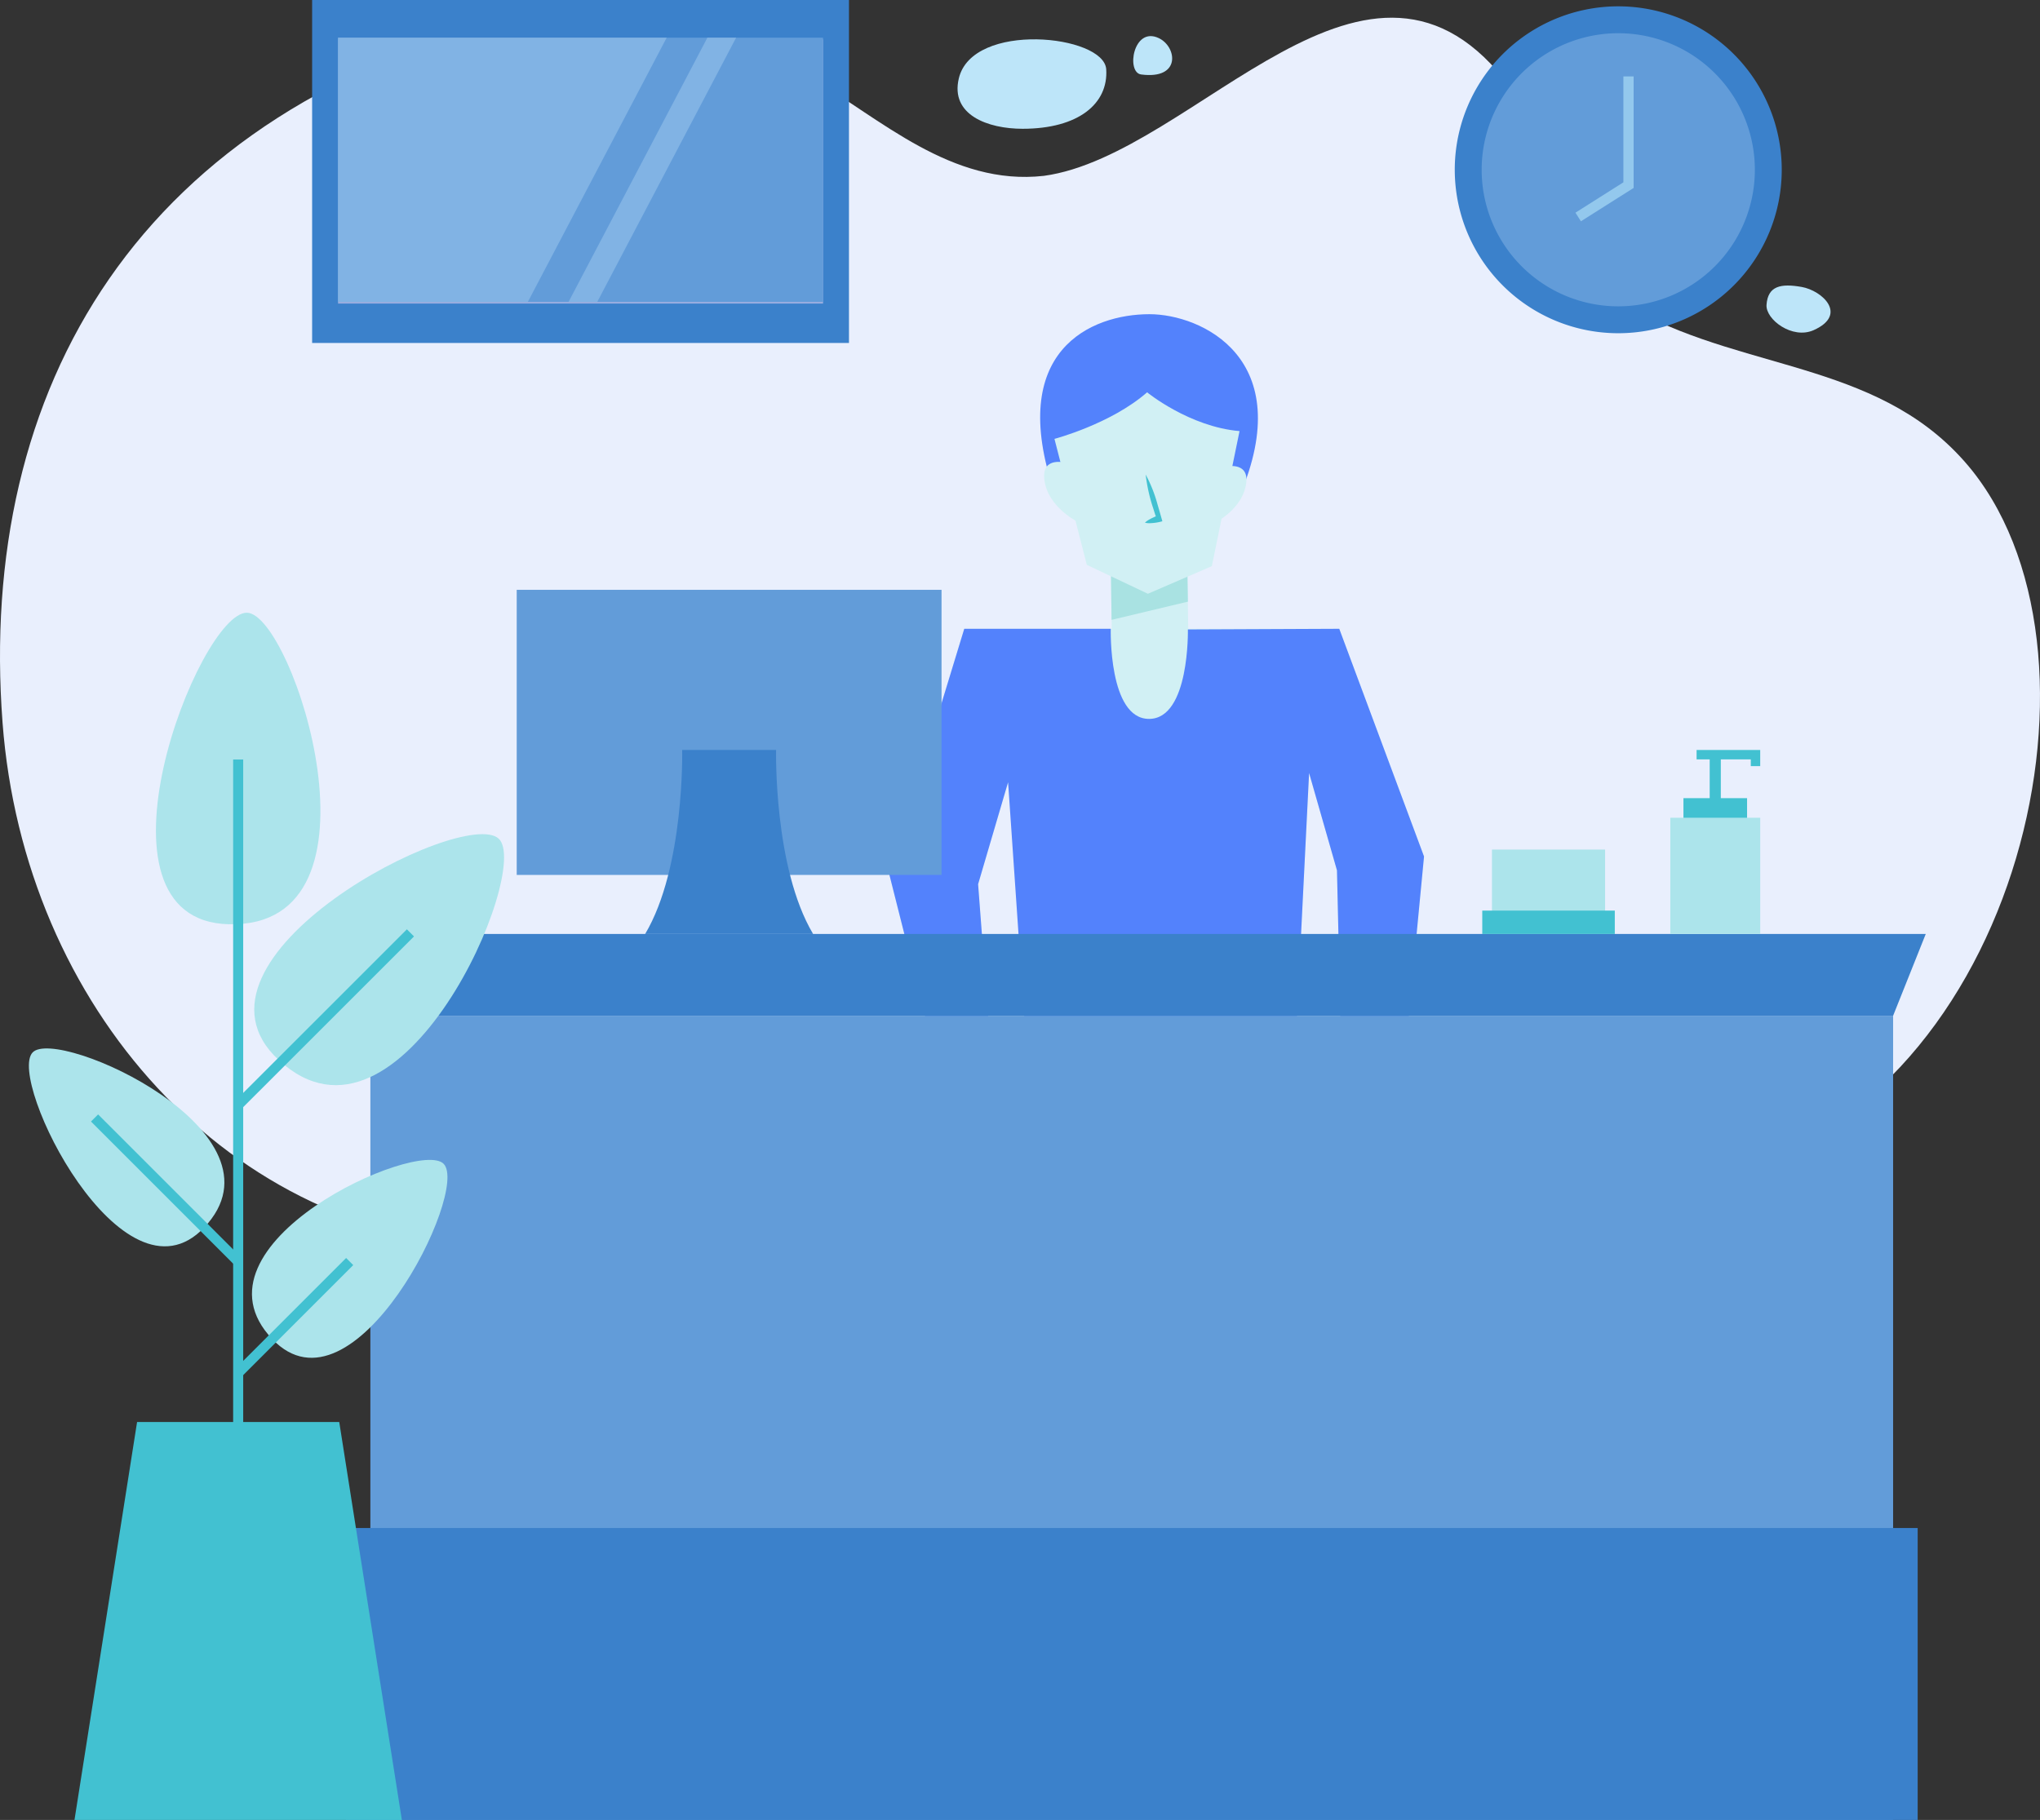 <svg xmlns="http://www.w3.org/2000/svg" xmlns:xlink="http://www.w3.org/1999/xlink" width="446.383" height="398.338" viewBox="0 0 446.383 398.338"><rect x="0" y="0" width="446.383" height="398.338" fill="#333333" stroke="none"/><defs><style>.a{fill:#e9effd;}.b{fill:#bde5f9;}.c{fill:#5382fc;}.d{fill:#d1f0f4;}.e{fill:#a9e2e2;}.f{fill:#42c1d1;}.g{fill:#3b81cb;}.h{fill:#9aaee0;}.i{fill:#629cd9;}.j{clip-path:url(#a);}.k{fill:#81b3e4;}.l{fill:#93c8ed;}.m{fill:#ace4eb;}</style><clipPath id="a"><path d="M193.862-501.963H152.33v-57.826h71.911l-30.379,57.826" transform="translate(-152.33 559.789)"/></clipPath></defs><g transform="translate(1639.392 -17559.871)"><path class="a" d="M436.722-311.6c66.389-14.116,90.729-112.855,57.462-154.76-19.011-23.784-48.711-21.518-73.661-35.109-19.009-11.328-14.257-31.713-27.326-48.7-30.892-41.906-68.909,14.723-102.176,19.254-20.2,2.263-35.642-12.459-51.088-21.52-19.009-10.193-39.744-18.777-61.781-13.591C92.61-545.895,57.662-484.1,63.166-411.224,67.846-349.27,112.5-298.249,172.533-296.333L436.722-311.6" transform="translate(-1702 18129.275)"/><path class="b" d="M331-539.775c12.187,0,18.785-5.48,18.289-13.031s-29.266-10.569-32.255,2.007c-1.906,8.017,6.381,11.024,13.966,11.024" transform="translate(-1746.624 18127.832)"/><path class="b" d="M365.111-551.811c-3.33-.44-1.719-10.6,3.863-7.957,4,1.892,4.933,9.12-3.863,7.957" transform="translate(-1754.811 18127.98)"/><path class="b" d="M531.471-489.752c-.219,3.178,5.649,7.637,10.343,5.518,7.54-3.4,1.831-8.662-2.667-9.447s-7.39-.265-7.676,3.929" transform="translate(-1784.321 18116.355)"/><path class="c" d="M382.31-446.555l-40.5-.778c-10.57-31.109,8.03-39.046,20.791-39.046,11.3,0,32.627,9.673,19.707,39.824" transform="translate(-1750.474 18115.018)"/><path class="d" d="M374.369-406.05l-.206-14.055-16.74-1.081.218,15.413s8.281,14.855,16.728-.278" transform="translate(-1753.763 18103.572)"/><path class="e" d="M357.6-408.029l16.7-3.987-.135-8.089-16.74-1.081.175,13.157" transform="translate(-1753.763 18103.572)"/><path class="d" d="M362.752-465.636s9.231,7.548,20.224,8.488l-6.06,29.558-13.994,6.046-13.362-6.332-7.081-27.571s12.321-3.232,20.274-10.19" transform="translate(-1751.139 18111.375)"/><path class="d" d="M344.766-446.9s-5.469-1.7-5.007,3.4c.614,6.456,7.911,9.769,7.911,9.769l-2.9-13.171" transform="translate(-1750.657 18108.135)"/><path class="d" d="M386.741-445.892s5.55-1.437,4.839,3.633c-.915,6.422-8.362,9.384-8.362,9.384l3.523-13.017" transform="translate(-1758.292 18107.943)"/><path class="f" d="M369.285-437.131a30.817,30.817,0,0,0-2.629-6.674,36.578,36.578,0,0,0,1.649,7.39c.145.463.287.917.426,1.352l.09.269.013.012.043.06c.228,0-.809.4-1.232.653a5.024,5.024,0,0,0-1.151.793,3.715,3.715,0,0,0,1.259.111,10.967,10.967,0,0,0,2.555-.418c-.2-.693-.4-1.422-.621-2.179-.129-.443-.264-.9-.4-1.37" transform="translate(-1755.356 18107.543)"/><path class="d" d="M311.766-297.111l-13.12-51.978,16.4-53.763H397.1l18.547,49.83-5.232,54.648L397.8-297.365l-1.2-52.617L390.5-371.292l-3.635,72.956H331.491l-6.855-70.939-6.561,22.321,3.785,49.843H311.766" transform="translate(-1743.443 18100.352)"/><path class="c" d="M363.978-402.707l33.125-.145,18.547,49.83-5.232,54.648L397.8-297.365l-1.2-52.617L390.5-371.292l-3.635,72.956H329.508l-4.872-70.939-6.561,22.321,3.785,49.843H311.766l-13.12-51.978,16.4-53.763H347.1s-.534,19.72,8.379,19.72,8.5-19.575,8.5-19.575" transform="translate(-1743.443 18100.352)"/><path class="g" d="M145.452-494.726h117.47v-75.067H145.452Z" transform="translate(-1716.546 18129.664)"/><path class="h" d="M152.33-501.513H258.458v-57.825H152.33Z" transform="translate(-1717.753 18127.828)"/><path class="i" d="M152.33-501.963H258.458v-57.826H152.33Z" transform="translate(-1717.753 18127.906)"/><g transform="translate(-1565.423 17568.117)"><g class="j" transform="translate(0 0)"><path class="k" d="M152.33-501.963h71.911v-57.826H152.33Z" transform="translate(-152.33 559.789)"/></g></g><path class="k" d="M219.793-501.963H213.51l30.38-57.826h6.283l-30.38,57.826" transform="translate(-1728.495 18127.908)"/><path class="i" d="M494.109-124.107h-333.2V-300.123h333.2v176.016" transform="translate(-1719.259 18082.316)"/><path class="g" d="M499.733-321.831H152.241l7.144,17.9h333.2l7.145-17.9" transform="translate(-1717.738 18086.127)"/><path class="g" d="M498.34-164.118H154.388v63.89H498.34v-63.89" transform="translate(-1718.115 18058.436)"/><path class="g" d="M448.728-532.338A35.773,35.773,0,0,0,484.5-496.564a35.774,35.774,0,0,0,35.774-35.774A35.774,35.774,0,0,0,484.5-568.113a35.773,35.773,0,0,0-35.774,35.775" transform="translate(-1769.794 18129.369)"/><path class="i" d="M455.866-531.084a29.889,29.889,0,0,0,29.89,29.889,29.889,29.889,0,0,0,29.889-29.889,29.889,29.889,0,0,0-29.889-29.889,29.889,29.889,0,0,0-29.89,29.889" transform="translate(-1771.047 18128.115)"/><path class="l" d="M481.959-517.787l-1.2-1.894,10.488-6.643V-549.5h2.241v24.405l-11.529,7.3" transform="translate(-1775.418 18126.1)"/><path class="i" d="M292.711-350.8H199.753v-62.4h92.958v62.4" transform="translate(-1726.08 18102.17)"/><path class="g" d="M270.593-330.409c-8.677-14.586-8.1-40.279-8.1-40.279H241.943s.575,25.693-8.1,40.279h36.753" transform="translate(-1732.065 18094.705)"/><path class="m" d="M135.469-298.869c-24.151-22.325,40.384-55.618,48.111-48.475,7.377,6.817-21.418,73.148-48.111,48.475" transform="translate(-1713.848 18090.779)"/><path class="m" d="M120-338.938c-32.881-.723-6.594-68.415,3.926-68.184,10.042.22,32.414,68.984-3.926,68.184" transform="translate(-1709.267 18101.104)"/><path class="m" d="M108.61-252.23c-17.81,18.71-43.216-32.355-37.518-38.341,5.438-5.714,57.2,17.66,37.518,38.341" transform="translate(-1703.346 18080.793)"/><path class="m" d="M133.925-222.636c17.81,18.71,43.217-32.355,37.519-38.343-5.439-5.713-57.2,17.663-37.519,38.343" transform="translate(-1713.742 18075.598)"/><path class="f" d="M124.489-220.328h2.2V-368.154h-2.2Z" transform="translate(-1712.865 18094.262)"/><path class="f" d="M119.741-242.5,88.314-273.927l-1.555,1.554,31.428,31.428" transform="translate(-1706.24 18077.717)"/><path class="f" d="M126.435-209.854l24.4-24.4-1.554-1.554-24.4,24.4" transform="translate(-1712.934 18071.023)"/><path class="f" d="M162.576-323.071l-37.7,37.695,1.554,1.554,37.7-37.695" transform="translate(-1712.934 18086.346)"/><path class="f" d="M96.076-192.27l-13.7,87.1h71.634l-13.7-87.1H96.076" transform="translate(-1705.471 18063.379)"/><path class="m" d="M458.6-344.242h24.755v16.851H458.6v-16.851" transform="translate(-1771.528 18090.063)"/><path class="f" d="M524.163-370.688H512.3v2.062h2.866v8.49h-5.743v19.11h13.923v-19.11H517.6v-8.49h6.559v1.474h2.061v-3.536h-2.061" transform="translate(-1780.451 18094.705)"/><path class="f" d="M456.026-322.921h29v-5.116h-29v5.116" transform="translate(-1771.076 18087.217)"/><path class="m" d="M525.611-352.7H505.936v25.447h19.675V-352.7" transform="translate(-1779.839 18091.547)"/></g></svg>